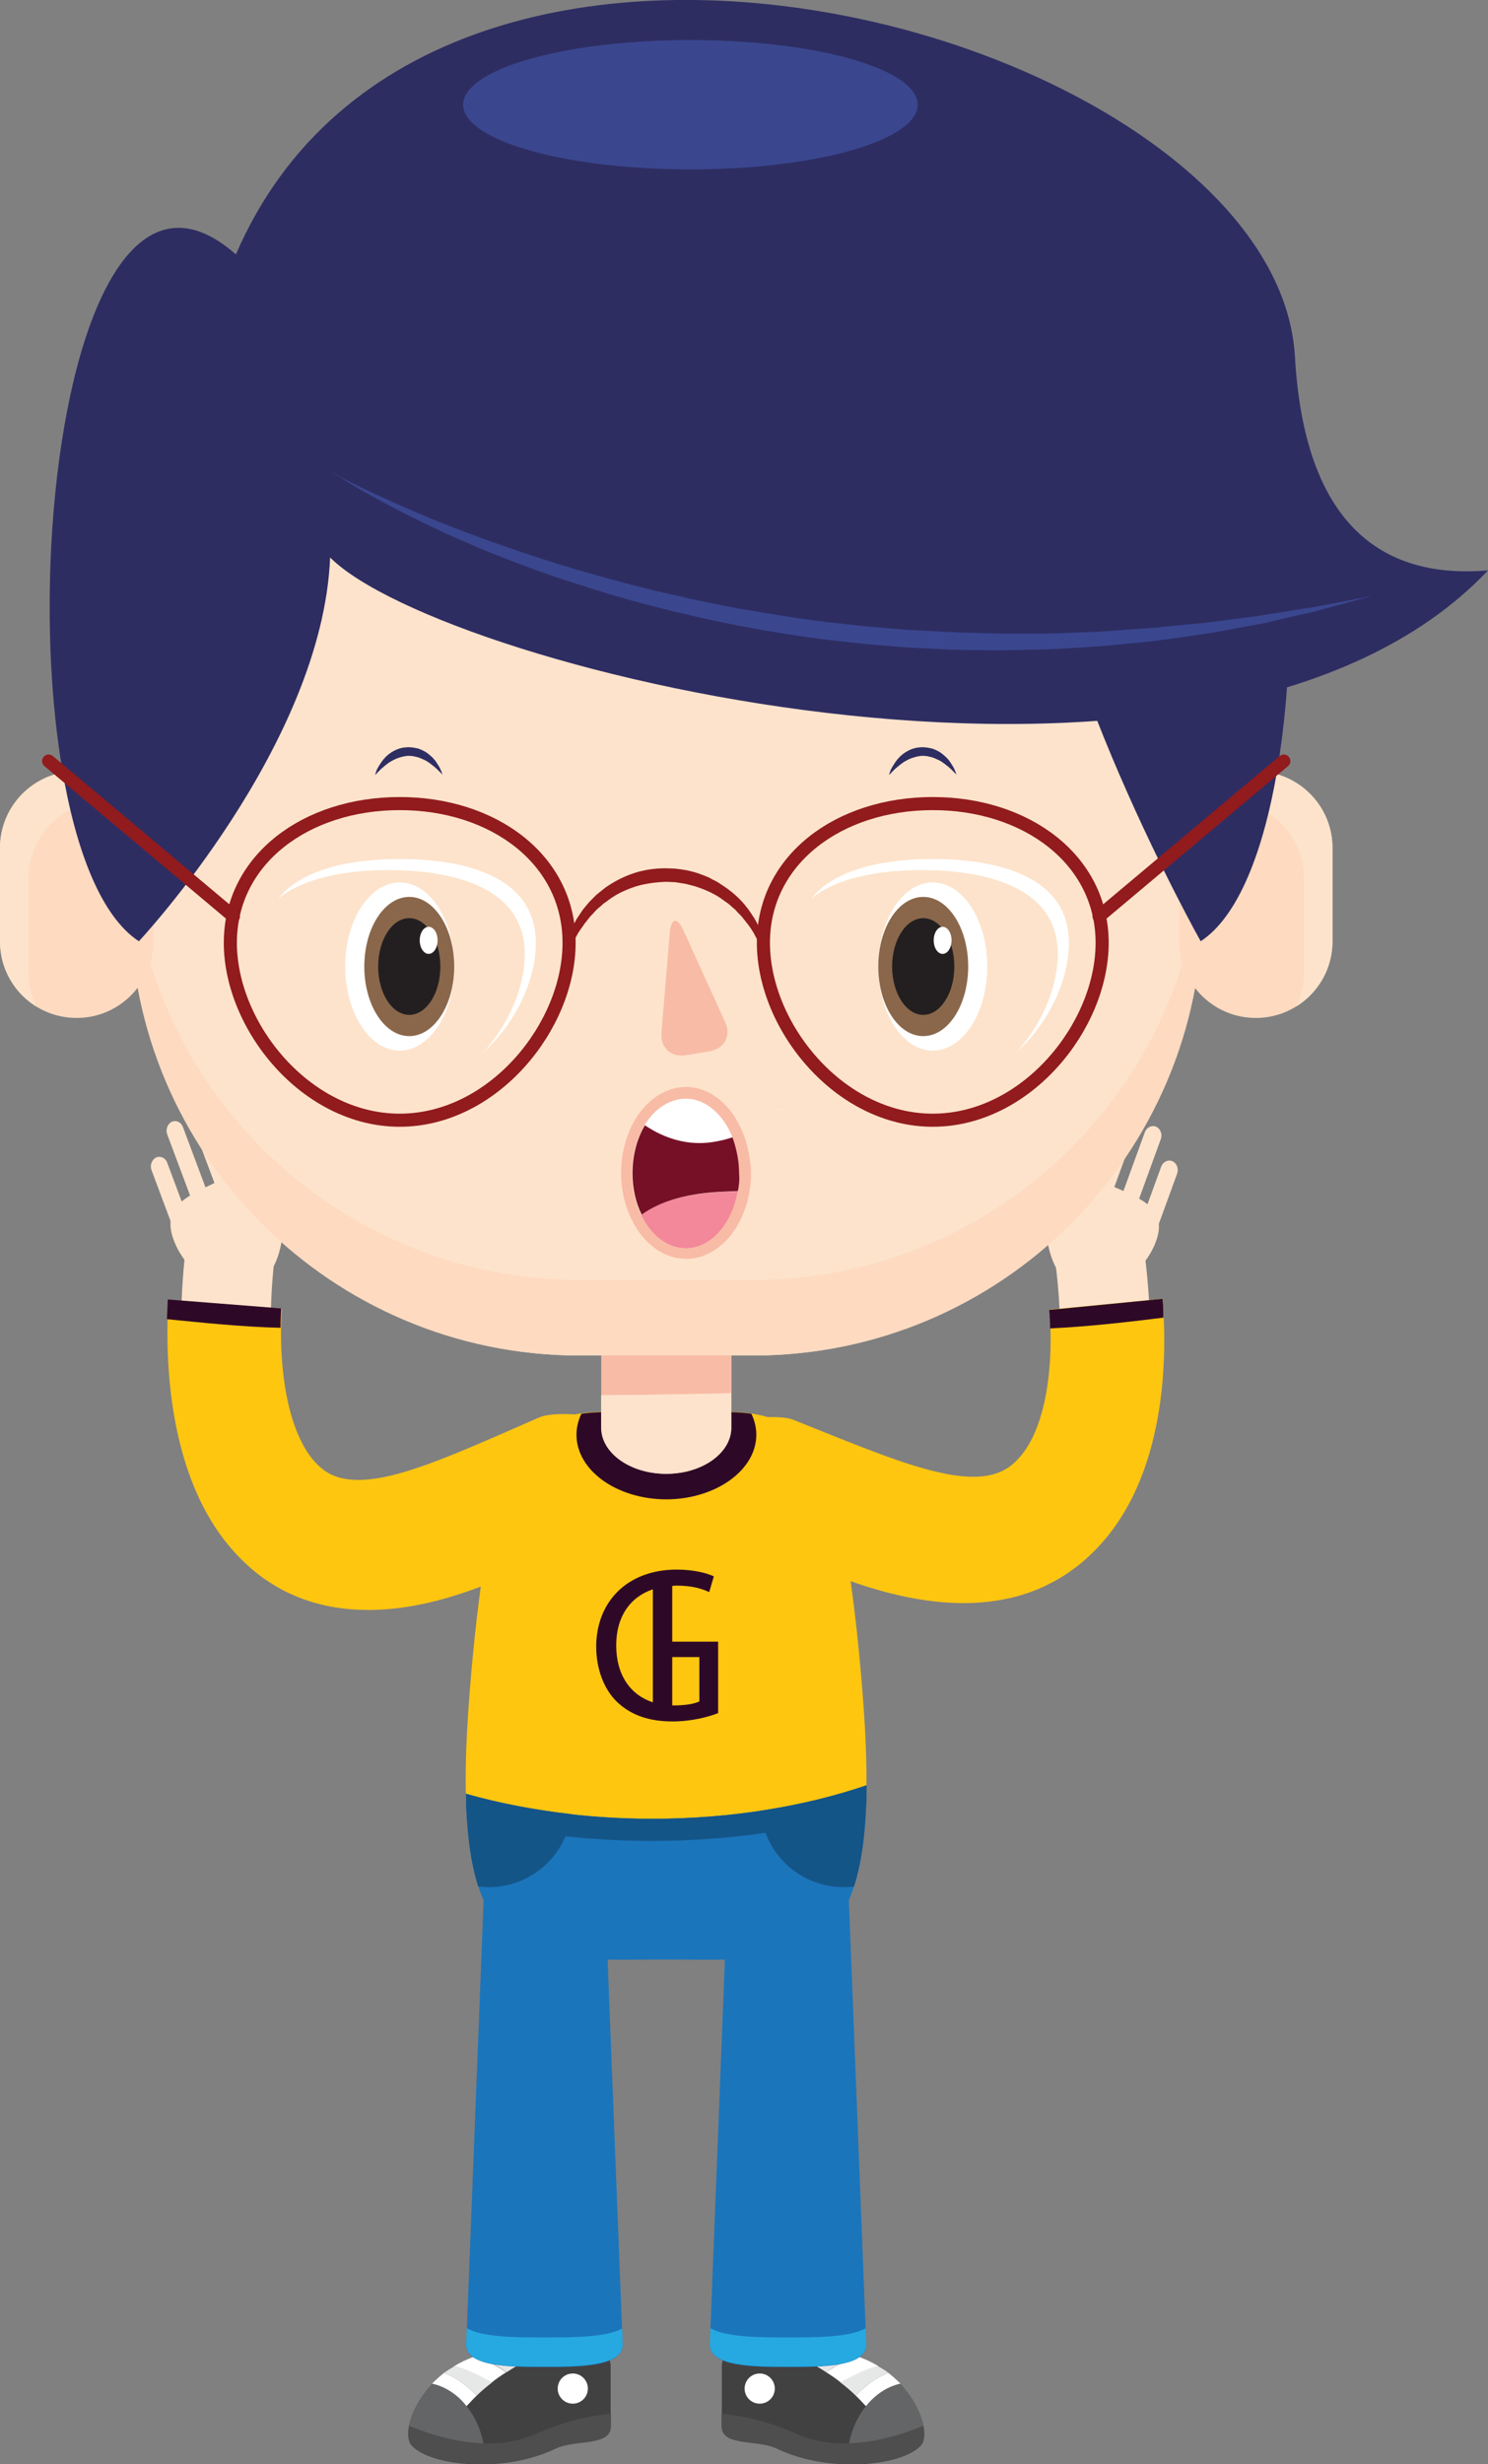 <?xml version="1.0" encoding="utf-8"?>
<!-- Generator: Adobe Illustrator 19.2.1, SVG Export Plug-In . SVG Version: 6.00 Build 0)  -->
<svg version="1.1" xmlns="http://www.w3.org/2000/svg" xmlns:xlink="http://www.w3.org/1999/xlink" x="0px" y="0px"
	 viewBox="0 0 483.2 800" style="enable-background:new 0 0 483.2 800;" xml:space="preserve">
<rect x="0" y="0" width="483.2" height="800" fill="#808080" stroke="none"/>
<style type="text/css">
	.st0{fill:#424142;}
	.st1{fill:#E6E7E7;}
	.st2{fill:#FFFFFF;}
	.st3{fill:#4E4E4F;}
	.st4{fill:#646566;}
	.st5{fill:#1B75BB;}
	.st6{fill:#26A9E0;}
	.st7{fill:#FFC610;}
	.st8{fill:#FDE3CB;}
	.st9{fill:#2E0927;}
	.st10{fill:#F8BBA6;}
	.st11{fill:#145588;}
	.st12{fill:#FDDAC0;}
	.st13{fill:#8A674B;}
	.st14{fill:#231F20;}
	.st15{fill:#2E2D62;}
	.st16{fill:#3A478F;}
	.st17{fill:none;stroke:#911B1D;stroke-width:4.252;stroke-miterlimit:10;}
	.st18{fill:#911B1D;}
	.st19{fill:none;stroke:#911B1D;stroke-width:4.252;stroke-linecap:round;stroke-miterlimit:10;}
	.st20{fill:none;}
	.st21{fill:#761027;}
	.st22{fill:#F3889A;}
</style>
<g id="OBJECTS">
	<g>
		<g>
			<g>
				<path class="st0" d="M195.6,764c-4.4,1.8-10.2,2.9-16.5,2.9c-6.9,0-13.1-1.3-17.7-3.3c-23,2.6-32.3,25.4-27.7,30.4
					c6.2,6.7,29.8,9.1,46.7,1c6.4-3.1,17.9-0.6,17.9-7.2v-19.8C198.3,766.2,197.2,764.7,195.6,764z"/>
				<path class="st1" d="M144.2,770.4c4.5,1.7,7.6,4.4,10.6,7.4c1.5-1.5,3.2-2.9,5-4.3c-3.9-2.3-8-4.2-12.2-5.3
					C146.4,768.9,145.3,769.6,144.2,770.4z"/>
				<path class="st2" d="M147.5,768.2c4.2,1.1,8.3,3.1,12.2,5.3c1.5-1.2,3.1-2.3,4.7-3.3c-3.3-2.3-6.7-4.1-10.6-5
					C151.6,766,149.5,767,147.5,768.2z"/>
				<path class="st3" d="M132.9,787.6c-0.5,2.8-0.2,5.1,0.9,6.3c6.2,6.7,29.8,9.1,46.7,1c6.4-3.1,17.9-0.6,17.9-7.2v-4
					c-5.3,0.4-14,1.9-24.6,6.6C161.1,795.9,145.6,792.9,132.9,787.6z"/>
				<path class="st4" d="M132.9,787.6c7.4,3.1,15.8,5.4,24.1,5.7c-1.9-9.8-8.4-17.4-16.6-19.3C136.2,778.5,133.6,783.5,132.9,787.6z
					"/>
				<path class="st2" d="M151.5,781.2c1.1-1.1,2.1-2.3,3.3-3.4c-3-3-6.1-5.7-10.6-7.4c-1.4,1.1-2.7,2.3-3.9,3.5
					C144.7,774.9,148.6,777.5,151.5,781.2z"/>
				<circle class="st2" cx="186" cy="775.5" r="4.9"/>
				<g>
					<path class="st2" d="M132.9,787.4c0.1-0.3,0.2-0.7,0.3-1.1C133.1,786.7,133,787.1,132.9,787.4z"/>
				</g>
				<path class="st1" d="M161.5,763.5c-2.7,0.3-5.3,0.9-7.6,1.7c3.9,0.9,7.3,2.6,10.6,5c2.1-1.4,4.4-2.7,6.8-3.9
					C167.5,765.7,164.2,764.7,161.5,763.5z"/>
			</g>
			<g>
				<path class="st5" d="M176.8,768.5c-10.8,0-25.4,0-25.4-7.2l5.8-148.2c0-7.2,8.8-13.1,19.6-13.1l0,0c10.8,0,19.6,5.8,19.6,13.1
					l5.8,148.2C202.2,768.5,187.6,768.5,176.8,768.5z"/>
			</g>
			<path class="st6" d="M176.8,758.9c-8.9,0-20,0-25.2-3l-0.2,5.3c0,7.2,14.6,7.2,25.4,7.2c10.8,0,25.4,0,25.4-7.2L202,756
				C196.8,758.9,185.7,758.9,176.8,758.9z"/>
			<g>
				<path class="st0" d="M237.1,764c4.4,1.8,10.2,2.9,16.5,2.9c6.9,0,13.1-1.3,17.7-3.3c23,2.6,32.3,25.4,27.7,30.4
					c-6.2,6.7-29.8,9.1-46.7,1c-6.4-3.1-17.9-0.6-17.9-7.2v-19.8C234.4,766.2,235.5,764.7,237.1,764z"/>
				<path class="st1" d="M288.5,770.4c-4.5,1.7-7.6,4.4-10.6,7.4c-1.5-1.5-3.2-2.9-5-4.3c3.9-2.3,8-4.2,12.2-5.3
					C286.3,768.9,287.5,769.6,288.5,770.4z"/>
				<path class="st2" d="M285.2,768.2c-4.2,1.1-8.3,3.1-12.2,5.3c-1.5-1.2-3.1-2.3-4.7-3.3c3.3-2.3,6.7-4.1,10.6-5
					C281.1,766,283.3,767,285.2,768.2z"/>
				<path class="st3" d="M299.8,787.6c0.5,2.8,0.2,5.1-0.9,6.3c-6.2,6.7-29.8,9.1-46.7,1c-6.4-3.1-17.9-0.6-17.9-7.2v-4
					c5.3,0.4,14.1,1.9,24.6,6.6C271.6,795.9,287.1,792.9,299.8,787.6z"/>
				<path class="st4" d="M299.8,787.6c-7.4,3.1-15.8,5.4-24.1,5.7c1.9-9.8,8.4-17.4,16.6-19.3C296.6,778.5,299.1,783.5,299.8,787.6z
					"/>
				<path class="st2" d="M281.2,781.2c-1.1-1.1-2.1-2.3-3.3-3.4c3-3,6.1-5.7,10.6-7.4c1.4,1.1,2.7,2.3,3.9,3.5
					C288,774.9,284.2,777.5,281.2,781.2z"/>
				<circle class="st2" cx="246.7" cy="775.5" r="4.9"/>
				<g>
					<path class="st2" d="M299.8,787.4c-0.1-0.3-0.2-0.7-0.3-1.1C299.6,786.7,299.7,787.1,299.8,787.4z"/>
				</g>
				<path class="st1" d="M271.3,763.5c2.7,0.3,5.3,0.9,7.6,1.7c-3.9,0.9-7.3,2.6-10.6,5c-2.1-1.4-4.4-2.7-6.8-3.9
					C265.2,765.7,268.5,764.7,271.3,763.5z"/>
			</g>
			<path class="st5" d="M255.9,768.5c10.8,0,25.4,0,25.4-7.2l-5.8-148.2c0-7.2-8.8-13.1-19.6-13.1l0,0c-10.8,0-19.6,5.8-19.6,13.1
				l-5.8,148.2C230.5,768.5,245.1,768.5,255.9,768.5z"/>
			<path class="st6" d="M255.9,758.9c8.9,0,20,0,25.2-3l0.2,5.3c0,7.2-14.6,7.2-25.4,7.2c-10.8,0-25.4,0-25.4-7.2l0.2-5.3
				C235.9,758.9,247,758.9,255.9,758.9z"/>
			<path class="st7" d="M280.6,556.6c-1.6-24.1-5.5-60.3-11.2-74.8c-11.5-28.9-30.3-22.9-53.1-22.9c-22.8,0-41.6-6.1-53.1,22.9
				c-5.7,14.5-9.6,50.7-11.2,74.8c-5.6,83.8,19.6,78.4,64.3,78.4C261,634.9,286.2,640.3,280.6,556.6z"/>
			<g>
				<path class="st8" d="M96.1,513.8c-3.7-1.7-7.2-3.9-10.4-6.5C49.5,478,59.9,406.8,61.2,398.8c1.4-8.8,9-14.7,16.9-13.1
					c7.9,1.6,13.1,10.1,11.6,18.9l0,0c-2.4,15.1-5.3,61.6,12.9,76.2c13.2,10.6,39.6,4.7,74.3-16.8c7-4.3,15.8-1.5,19.7,6.4
					c3.9,7.9,1.3,17.8-5.7,22.1C151,517.3,119.1,524.4,96.1,513.8z"/>
				<path class="st8" d="M90.2,386.8c-8.4-9.6-11.5-7-20.8-2.6c-9.3,4.4-16.9,7.9-13,18.4c3.9,10.5,16.3,20,25.7,15.6
					C91.4,413.9,94.1,397.3,90.2,386.8z"/>
				<path class="st8" d="M54.3,377.5c-0.6-1.6-2.2-2.3-3.6-1.7l0,0c-1.4,0.7-2.1,2.5-1.5,4.1l8.3,22.2c0.6,1.6,2.2,2.3,3.6,1.7l0,0
					c1.4-0.7,2.1-2.5,1.5-4.1L54.3,377.5z"/>
				<path class="st8" d="M59.4,365.9c-0.6-1.6-2.2-2.3-3.6-1.7l0,0c-1.4,0.7-2.1,2.5-1.5,4.1l8.3,22.2c0.6,1.6,2.2,2.3,3.6,1.7l0,0
					c1.4-0.7,2.1-2.5,1.5-4.1L59.4,365.9z"/>
				<path class="st8" d="M66.4,359.4c-0.6-1.6-2.2-2.3-3.6-1.7l0,0c-1.4,0.7-2.1,2.5-1.5,4.1l8.3,22.2c0.6,1.6,2.2,2.3,3.6,1.7l0,0
					c1.4-0.7,2.1-2.5,1.5-4.1L66.4,359.4z"/>
				<path class="st8" d="M98.3,382.4c0.7-0.9,0.2-2.8-1.2-4.2l0,0c-1.4-1.4-3.1-1.9-3.8-1L83,389.5c-0.7,0.9-0.2,2.8,1.2,4.2l0,0
					c1.4,1.4,3.1,1.9,3.8,1L98.3,382.4z"/>
				<g>
					<path class="st8" d="M76.2,360.3c-0.6-1.6-2.2-2.3-3.6-1.7l0,0c-1.4,0.7-2.1,2.5-1.5,4.1l8.3,22.2c0.6,1.6,2.2,2.3,3.6,1.7l0,0
						c1.4-0.7,2.1-2.5,1.5-4.1L76.2,360.3z"/>
				</g>
				<path class="st7" d="M209.3,466.5c-3.5-6.1-27.6-9.2-34.2-6.3c-19.7,8.6-36.3,16.2-49.1,19.1c-8.7,1.9-15.7,1.7-20.7-1.9
					c-3-2.2-5.5-5.4-7.4-9.3c-5.9-11.6-7.3-29.1-6.4-43.2l-36.8-2.9c-1.1,18-0.8,60,23.6,84.2c2.2,2.2,4.5,4.2,7.1,6.1
					c2.9,2,5.8,3.8,9,5.2c6.5,3,13.7,4.7,21.4,5.1c21.3,1.2,47.1-7.6,77.2-26.2C192.9,496.4,212,471.2,209.3,466.5z"/>
				<path class="st9" d="M54.5,421.9l36.8,2.9c-0.1,2-0.2,4.1-0.2,6.3c-12.5-0.3-24.7-1.6-36.9-2.8
					C54.3,425.9,54.4,423.8,54.5,421.9z"/>
			</g>
			<g>
				<path class="st8" d="M337.5,511.3c-22.9,10.8-54.8,4.5-95.2-18.6c-7.1-4.1-9.8-13.6-6.1-21.3c3.7-7.7,12.5-10.6,19.6-6.6
					c35.1,20.1,61.5,25.3,74.6,14.8c17.9-14.5,14.3-59.4,11.6-74c-1.6-8.5,3.5-16.8,11.4-18.5c7.8-1.7,15.5,3.8,17.1,12.3
					c1.4,7.7,13.1,76.4-22.6,105.4C344.6,507.4,341.2,509.6,337.5,511.3z"/>
				<g>
					<path class="st8" d="M341.3,388.4c8.2-9.4,11.4-7,20.8-2.9c9.4,4,17,7.3,13.3,17.5c-3.7,10.2-16,19.7-25.4,15.6
						C340.6,414.6,337.6,398.6,341.3,388.4z"/>
					<path class="st8" d="M377.1,378.7c0.6-1.5,2.2-2.3,3.6-1.7l0,0c1.4,0.6,2.1,2.4,1.6,3.9l-7.9,21.7c-0.6,1.5-2.2,2.3-3.6,1.7
						l0,0c-1.4-0.6-2.1-2.4-1.6-3.9L377.1,378.7z"/>
					<path class="st8" d="M371.8,367.5c0.6-1.5,2.2-2.3,3.6-1.7l0,0c1.4,0.6,2.1,2.4,1.6,3.9l-7.9,21.7c-0.6,1.5-2.2,2.3-3.6,1.7
						l0,0c-1.4-0.6-2.1-2.4-1.6-3.9L371.8,367.5z"/>
					<path class="st8" d="M364.6,361.4c0.6-1.5,2.2-2.3,3.6-1.7l0,0c1.4,0.6,2.1,2.4,1.6,3.9l-7.9,21.7c-0.6,1.5-2.2,2.3-3.6,1.7
						l0,0c-1.4-0.6-2.1-2.4-1.6-3.9L364.6,361.4z"/>
					<path class="st8" d="M354.9,362.5c0.6-1.5,2.2-2.3,3.6-1.7l0,0c1.4,0.6,2.1,2.4,1.6,3.9l-7.9,21.7c-0.6,1.5-2.2,2.3-3.6,1.7
						l0,0c-1.4-0.6-2.1-2.4-1.6-3.9L354.9,362.5z"/>
					<path class="st8" d="M333.1,384.3c-0.8-0.8-0.3-2.7,1.1-4.1l0,0c1.3-1.4,3.1-1.9,3.8-1l10.5,11.8c0.7,0.8,0.3,2.7-1.1,4.1l0,0
						c-1.4,1.4-3.1,1.9-3.8,1.1L333.1,384.3z"/>
				</g>
				<path class="st7" d="M340.8,425.2c1.1,13.6,0,30.6-5.7,41.9c-1.9,3.8-4.3,6.9-7.3,9.1c-5,3.6-12,4-20.7,2.3
					c-12.9-2.5-29.6-9.6-49.4-17.5c-6.7-2.7-30.7,0.8-34.1,6.8c-2.6,4.6,16.9,28.7,16.9,28.7c30.3,17.4,56.3,25.3,77.6,23.8
					c7.7-0.6,14.8-2.3,21.3-5.4c3.1-1.5,6.1-3.2,8.9-5.3c2.6-1.8,4.9-3.9,7-6c24-23.9,23.7-64.5,22.2-81.9L340.8,425.2z"/>
				<path class="st9" d="M377.5,421.7l-36.8,3.6c0.2,1.9,0.3,4,0.3,6c12.5-0.6,24.7-2,36.8-3.5C377.8,425.5,377.7,423.5,377.5,421.7
					z"/>
			</g>
			<path class="st9" d="M245.6,465.8c0-2.4-0.6-4.7-1.6-6.8c-8.2-1.2-17.5,0-27.6,0c-10.1,0-19.4-1.2-27.6,0c-1,2.1-1.6,4.4-1.6,6.8
				c0,11.6,13.1,21,29.3,21C232.5,486.7,245.6,477.3,245.6,465.8z"/>
			<path class="st8" d="M237.5,463.5c0,8.3-9.5,15-21.1,15l0,0c-11.7,0-21.1-6.7-21.1-15v-22.6c0-8.3,9.5-15,21.1-15l0,0
				c11.7,0,21.1,6.7,21.1,15V463.5z"/>
			<path class="st10" d="M237.5,440.9c0-8.3-9.5-15-21.1-15c-11.7,0-21.1,6.7-21.1,15V453c14.2-0.1,28.2-0.4,42.2-0.6V440.9z"/>
			<path class="st8" d="M195.2,453v10.5c0,8.3,9.5,15,21.1,15c11.7,0,21.1-6.7,21.1-15v-11.2C223.5,452.7,209.4,452.9,195.2,453z"/>
			<path class="st5" d="M211.9,590.5c-21.8,0-42.4-2.9-60.6-8.1c1.1,58,25.3,53.8,65,53.8c40.3,0,64.7,4.4,65.1-56.5
				C261.2,586.5,237.4,590.5,211.9,590.5z"/>
			<path class="st11" d="M273.9,612.7c1.2,0,2.3-0.1,3.4-0.2c2.6-8,4-18.6,4.1-32.8c-10.6,3.6-22.2,6.4-34.4,8.2
				C248.1,601.7,259.7,612.7,273.9,612.7z"/>
			<path class="st11" d="M185.6,589c-12.1-1.4-23.6-3.6-34.3-6.6c0.2,12.8,1.6,22.6,4,30.1c1.1,0.1,2.3,0.2,3.5,0.2
				C172.6,612.7,183.9,602.3,185.6,589z"/>
			<path class="st11" d="M211.7,597.7c25.3,0,49-3.6,69.5-9.8c0.1-2.6,0.2-5.4,0.2-8.3c-20.2,6.9-44,10.9-69.5,10.9
				c-21.8,0-42.4-2.9-60.6-8.1c0,2.9,0.2,5.6,0.3,8.2C169.8,595.1,190.2,597.7,211.7,597.7z"/>
			<path class="st8" d="M390.5,294.1c0,80.6-65.4,146-146,146h-56.2c-80.7,0-146-65.4-146-146V183.7c0-80.6,65.4-146,146-146h56.2
				c80.6,0,146,65.4,146,146V294.1z"/>
			<path class="st12" d="M244.5,415.6h-56.2c-80.7,0-146-65.4-146-146v24.5c0,80.6,65.4,146,146,146h56.2c80.6,0,146-65.4,146-146
				v-24.5C390.5,350.2,325.1,415.6,244.5,415.6z"/>
			<g>
				<g>
					<path class="st12" d="M49.8,305.6c0,13.7-11.1,24.9-24.9,24.9l0,0C11.1,330.5,0,319.4,0,305.6v-30.3
						c0-13.7,11.1-24.9,24.9-24.9l0,0c13.7,0,24.9,11.1,24.9,24.9V305.6z"/>
					<path class="st12" d="M432.7,305.6c0,13.7-11.1,24.9-24.9,24.9l0,0c-13.7,0-24.9-11.1-24.9-24.9v-30.3
						c0-13.7,11.1-24.9,24.9-24.9l0,0c13.7,0,24.9,11.1,24.9,24.9V305.6z"/>
					<path class="st8" d="M9.3,315.7v-30.3c0-13.7,10.7-24.9,23.8-24.9c5.6,0,10.7,2,14.8,5.4c-3.7-9.1-12.6-15.5-23-15.5
						C11.1,250.4,0,261.6,0,275.3v30.3c0,9,4.7,16.8,11.8,21.2C10.3,323.4,9.3,319.7,9.3,315.7z"/>
					<path class="st8" d="M407.8,250.4c-10.4,0-19.3,6.4-23,15.5c4.1-3.4,9.2-5.4,14.8-5.4c13.1,0,23.8,11.1,23.8,24.9v30.3
						c0,4-0.9,7.7-2.5,11.1c7.1-4.4,11.8-12.2,11.8-21.2v-30.3C432.7,261.6,421.5,250.4,407.8,250.4z"/>
					<path class="st10" d="M235.5,331.9c2,4.4-0.3,8.6-5,9.4l-7.8,1.3c-4.8,0.8-8.3-2.5-7.9-7.3l2.7-32.5c0.4-4.8,2.4-5.1,4.4-0.8
						L235.5,331.9z"/>
				</g>
				<g>
					<ellipse class="st2" cx="129.8" cy="313.8" rx="17.7" ry="27.3"/>
					<ellipse class="st13" cx="132.9" cy="313.8" rx="14.6" ry="22.6"/>
					<ellipse class="st14" cx="132.9" cy="313.8" rx="10.1" ry="15.7"/>
					<ellipse class="st2" cx="139.2" cy="305.3" rx="2.9" ry="4.4"/>
					<g>
						<path class="st15" d="M143.8,251.6c0,0-0.3-0.3-0.9-0.9c-0.3-0.3-0.6-0.6-1-1c-0.4-0.4-0.8-0.7-1.3-1.1
							c-0.5-0.4-1-0.8-1.6-1.2c-0.6-0.4-1.2-0.7-1.9-1c-0.7-0.3-1.4-0.6-2.1-0.7c-0.7-0.2-1.5-0.3-2.1-0.3c-0.4,0-0.9,0-1.2,0.1
							c-0.3,0-0.7,0.1-1.1,0.2c-0.7,0.2-1.4,0.4-2.1,0.7c-0.7,0.3-1.3,0.7-1.9,1c-0.6,0.4-1.1,0.8-1.6,1.2c-0.5,0.4-0.9,0.8-1.3,1.1
							c-0.4,0.4-0.7,0.7-1,1c-0.5,0.6-0.9,0.9-0.9,0.9s0-0.1,0.1-0.3c0.1-0.2,0.1-0.5,0.3-0.9c0.1-0.4,0.3-0.8,0.6-1.3
							c0.3-0.5,0.6-1,1-1.6c0.4-0.6,0.9-1.2,1.4-1.7c0.6-0.6,1.2-1.1,2-1.6c0.8-0.5,1.6-0.9,2.6-1.2c0.5-0.1,0.9-0.3,1.5-0.3
							c0.6-0.1,1-0.1,1.4-0.1c1.1,0,2,0.2,3,0.4c0.9,0.3,1.8,0.7,2.6,1.2c0.8,0.5,1.4,1.1,2,1.6c0.6,0.6,1.1,1.2,1.4,1.7
							c0.4,0.6,0.7,1.1,1,1.6c0.3,0.5,0.4,0.9,0.6,1.3c0.2,0.4,0.2,0.7,0.3,0.9C143.8,251.5,143.8,251.6,143.8,251.6z"/>
					</g>
				</g>
				<g>
					<ellipse class="st2" cx="302.9" cy="313.8" rx="17.7" ry="27.3"/>
					<path class="st13" d="M314.4,313.8c0,12.5-6.5,22.6-14.6,22.6c-8.1,0-14.6-10.1-14.6-22.6c0-12.5,6.5-22.6,14.6-22.6
						C307.9,291.2,314.4,301.3,314.4,313.8z"/>
					<ellipse class="st14" cx="299.8" cy="313.8" rx="10.1" ry="15.7"/>
					<ellipse class="st2" cx="306.1" cy="305.3" rx="2.9" ry="4.4"/>
					<g>
						<g>
							<path class="st15" d="M310.7,251.6c0,0-0.3-0.3-0.9-0.9c-0.3-0.3-0.6-0.6-1-1c-0.4-0.4-0.8-0.7-1.3-1.1
								c-0.5-0.4-1-0.8-1.6-1.2c-0.6-0.4-1.2-0.7-1.9-1c-0.7-0.3-1.4-0.6-2.1-0.7c-0.7-0.2-1.5-0.3-2.1-0.3c-0.4,0-0.9,0-1.2,0.1
								c-0.3,0-0.7,0.1-1.1,0.2c-0.7,0.2-1.4,0.4-2.1,0.7c-0.7,0.3-1.3,0.7-1.9,1c-0.6,0.4-1.1,0.8-1.6,1.2
								c-0.5,0.4-0.9,0.8-1.3,1.1c-0.4,0.4-0.7,0.7-1,1c-0.5,0.6-0.9,0.9-0.9,0.9s0-0.1,0.1-0.3c0.1-0.2,0.1-0.5,0.3-0.9
								c0.1-0.4,0.3-0.8,0.6-1.3c0.3-0.5,0.6-1,1-1.6c0.4-0.6,0.9-1.2,1.4-1.7c0.6-0.6,1.2-1.1,2-1.6c0.8-0.5,1.6-0.9,2.6-1.2
								c0.5-0.1,0.9-0.3,1.5-0.3c0.6-0.1,1-0.1,1.4-0.1c1.1,0,2,0.2,3,0.4c0.9,0.3,1.8,0.7,2.6,1.2c0.8,0.5,1.4,1.1,2,1.6
								c0.6,0.6,1.1,1.2,1.4,1.7c0.4,0.6,0.7,1.1,1,1.6c0.3,0.5,0.4,0.9,0.6,1.3c0.2,0.4,0.2,0.7,0.3,0.9
								C310.7,251.5,310.7,251.6,310.7,251.6z"/>
						</g>
					</g>
				</g>
			</g>
			<path class="st15" d="M45.1,305.6c0,0,59.6-63.6,62.1-124.6c36.9,36.9,287,98.4,376,4.2c-29.7,2.5-59.3-9.8-62.7-69.5
				C414.5,12.2,141-66.6,76.6,82.6C11.3,25-4.1,273.4,45.1,305.6z"/>
			<ellipse class="st16" cx="224.2" cy="34" rx="73.8" ry="21"/>
			<path class="st15" d="M389.9,305.6c0,0-51.9-92.4-54.4-153.4c-1.4-28,10.4-61.9,22.9-69.5C423.7,25,439.1,273.4,389.9,305.6z"/>
			<g>
				<path class="st16" d="M107.2,153c0,0,1.2,0.7,3.4,1.9c2.3,1.2,5.6,2.9,9.9,4.9c4.3,2,9.6,4.4,15.7,7c6.1,2.6,13,5.3,20.7,8.1
					c1.9,0.7,3.9,1.4,5.9,2.1c2,0.7,4,1.4,6.1,2.1c4.1,1.4,8.5,2.8,12.9,4.2c8.9,2.7,18.4,5.4,28.2,7.8c4.9,1.3,10,2.3,15.1,3.5
					c2.5,0.6,5.1,1,7.7,1.6c2.6,0.5,5.2,1.1,7.8,1.5c10.5,1.8,21.2,3.6,31.9,4.7c2.7,0.3,5.4,0.6,8.1,0.9c2.7,0.2,5.4,0.5,8.1,0.7
					c2.7,0.2,5.4,0.5,8,0.6c2.7,0.1,5.3,0.3,8,0.4c5.3,0.4,10.6,0.4,15.8,0.6c5.2,0.2,10.4,0.1,15.5,0.1c5.1,0.1,10.1-0.2,15-0.4
					c2.4-0.1,4.9-0.1,7.2-0.3c2.4-0.2,4.7-0.3,7.1-0.5c4.6-0.3,9.2-0.6,13.5-1.1c4.4-0.4,8.6-0.8,12.6-1.2c4-0.5,7.9-1,11.6-1.5
					c1.8-0.2,3.6-0.5,5.4-0.7c1.7-0.3,3.4-0.6,5.1-0.8c3.3-0.5,6.3-1,9.2-1.5c1.4-0.2,2.8-0.4,4.1-0.6c1.3-0.3,2.5-0.5,3.7-0.7
					c4.7-0.9,8.4-1.6,10.9-2.1c2.5-0.5,3.8-0.7,3.8-0.7s-1.3,0.4-3.8,1c-2.5,0.7-6.1,1.7-10.7,2.9c-1.2,0.3-2.4,0.6-3.6,1
					c-1.3,0.3-2.6,0.6-4,0.9c-2.8,0.6-5.8,1.3-9.1,2.1c-1.6,0.4-3.3,0.8-5,1.1c-1.7,0.3-3.5,0.7-5.4,1c-3.7,0.7-7.5,1.4-11.6,2.1
					c-8.1,1.1-16.9,2.6-26.3,3.3c-2.3,0.2-4.7,0.5-7.1,0.7c-2.4,0.2-4.8,0.3-7.3,0.5c-4.9,0.3-10,0.7-15.1,0.7
					c-5.1,0.1-10.4,0.3-15.6,0.2c-5.3-0.1-10.6,0-16-0.4c-2.7-0.1-5.4-0.3-8.1-0.4c-2.7-0.1-5.4-0.4-8.1-0.6
					c-2.7-0.2-5.4-0.4-8.2-0.7c-2.7-0.3-5.4-0.6-8.2-0.9c-10.9-1.2-21.7-3-32.3-5c-10.6-2.1-20.9-4.5-30.8-7.1
					c-9.9-2.6-19.4-5.7-28.3-8.6c-8.9-3.1-17.2-6.2-24.8-9.4c-1.9-0.8-3.7-1.6-5.5-2.4c-1.8-0.8-3.6-1.5-5.3-2.3
					c-3.4-1.6-6.6-3.1-9.6-4.6c-6-2.9-11.1-5.7-15.3-8c-4.2-2.3-7.3-4.3-9.5-5.7C108.3,153.8,107.2,153,107.2,153z"/>
			</g>
			<g>
				<path class="st17" d="M184.8,306.1c0,27.1-24.6,57.6-55,57.6s-55-30.5-55-57.6c0-27.1,24.6-45.2,55-45.2S184.8,279,184.8,306.1z
					"/>
				<path class="st17" d="M357.9,306.1c0,27.1-24.6,57.6-55,57.6c-30.4,0-55-30.5-55-57.6c0-27.1,24.6-45.2,55-45.2
					C333.2,260.9,357.9,279,357.9,306.1z"/>
				<g>
					<path class="st18" d="M182.6,318.5c0,0,0-0.4-0.1-1.2c0-0.4,0-0.9-0.1-1.4c0-0.3,0-0.6,0-0.9c0-0.3,0-0.7,0.1-1
						c0.1-0.7,0.1-1.6,0.2-2.5c0.1-0.9,0.3-1.8,0.5-2.9c0.2-1,0.6-2.1,0.9-3.2c0.1-0.6,0.4-1.1,0.6-1.7c0.2-0.6,0.5-1.2,0.7-1.8
						c0.6-1.2,1.2-2.4,1.9-3.6c0.4-0.6,0.8-1.2,1.2-1.8c0.2-0.3,0.4-0.6,0.6-0.9c0.2-0.3,0.5-0.6,0.7-0.9c0.5-0.6,1-1.2,1.5-1.8
						c0.5-0.5,1.1-1.1,1.7-1.7c0.5-0.6,1.2-1.1,1.8-1.6c0.6-0.5,1.3-1,1.9-1.5c2.7-1.9,5.8-3.5,9.1-4.6c3.3-1.1,6.9-1.6,10.4-1.6
						l2.6,0.1c0.8,0,1.7,0.2,2.6,0.3c1.8,0.2,3.5,0.7,5.2,1.2c0.8,0.3,1.6,0.6,2.4,0.9c0.4,0.2,0.8,0.3,1.2,0.5l1.1,0.6
						c0.7,0.4,1.5,0.7,2.2,1.2c0.7,0.5,1.4,0.9,2.1,1.4c2.7,1.9,5.1,4.1,6.9,6.5c0.2,0.3,0.5,0.6,0.7,0.9c0.2,0.3,0.4,0.6,0.6,0.9
						c0.4,0.6,0.8,1.2,1.2,1.8c0.7,1.2,1.3,2.4,1.9,3.6c0.2,0.6,0.5,1.2,0.7,1.8c0.2,0.6,0.5,1.1,0.6,1.7c0.3,1.1,0.7,2.2,0.9,3.2
						c0.2,1,0.4,2,0.5,2.9c0.1,0.9,0.1,1.7,0.2,2.5c0,0.4,0,0.7,0.1,1c0,0.3,0,0.6,0,0.9c0,0.6,0,1.1-0.1,1.5c0,0.8-0.1,1.2-0.1,1.2
						s-0.1-0.4-0.2-1.2c-0.1-0.4-0.1-0.9-0.2-1.4c0-0.3-0.1-0.6-0.1-0.9c-0.1-0.3-0.2-0.7-0.2-1c-0.2-0.7-0.3-1.5-0.5-2.3
						c-0.3-0.8-0.6-1.7-0.9-2.7c-0.3-0.9-0.8-1.9-1.2-2.9c-0.4-1-1.1-2-1.6-3.1c-0.6-1-1.3-2.1-2.1-3.1c-0.4-0.5-0.8-1-1.2-1.5
						c-0.2-0.3-0.4-0.5-0.6-0.8c-0.2-0.2-0.5-0.5-0.7-0.7c-0.5-0.5-1-1-1.4-1.5c-0.5-0.5-1.1-0.9-1.6-1.4c-0.5-0.5-1.1-0.9-1.7-1.3
						c-0.6-0.4-1.2-0.9-1.8-1.3c-2.5-1.6-5.3-2.8-8.2-3.7c-0.7-0.2-1.5-0.4-2.3-0.6c-0.8-0.2-1.5-0.3-2.2-0.4
						c-0.7-0.1-1.5-0.3-2.3-0.3l-2.4-0.1c-3.1,0.1-6.2,0.5-9.2,1.3c-2.9,0.9-5.8,2.1-8.2,3.7c-0.6,0.4-1.2,0.8-1.8,1.3
						c-0.6,0.4-1.2,0.8-1.7,1.3c-0.5,0.5-1.1,0.9-1.6,1.4c-0.5,0.5-1,1-1.4,1.5c-1,0.9-1.7,2.1-2.6,3.1c-0.7,1.1-1.5,2.1-2.1,3.1
						c-0.6,1.1-1.2,2.1-1.6,3.1c-0.4,1-0.9,2-1.2,2.9c-0.3,0.9-0.6,1.8-0.9,2.7c-0.2,0.8-0.4,1.6-0.5,2.3c-0.1,0.4-0.2,0.7-0.2,1
						c0,0.3-0.1,0.6-0.1,0.9c-0.1,0.6-0.1,1-0.2,1.4C182.7,318.1,182.6,318.5,182.6,318.5z"/>
				</g>
				<line class="st19" x1="75.8" y1="297.5" x2="15.8" y2="247.1"/>
				<line class="st19" x1="356.9" y1="297.5" x2="416.9" y2="247.1"/>
				<path class="st2" d="M129.8,278.9c-12.3,0-30.8,2-39.4,12.8c9.5-7.7,25.1-9.2,35.8-9.2c16.5,0,44.2,3.5,44.2,27.2
					c0,10.8-5.1,22.7-13.4,31.9c10.4-9.4,17-23.2,17-35.5C174,282.4,146.3,278.9,129.8,278.9z"/>
				<path class="st2" d="M302.9,278.9c-12.3,0-30.8,2-39.4,12.8c9.5-7.7,25.1-9.2,35.8-9.2c16.5,0,44.2,3.5,44.2,27.2
					c0,10.8-5.1,22.7-13.4,31.9c10.4-9.4,17-23.2,17-35.5C347.1,282.4,319.4,278.9,302.9,278.9z"/>
			</g>
			<path class="st9" d="M218.3,533v-18.1c0.4,0,0.8-0.1,1.3-0.1c4.9,0,8.1,0.9,10.7,2.1l1.5-5.1c-2.1-1-6.4-2.2-12-2.2
				c-16.2,0-26.1,10.5-26.2,24.9c0,7.5,2.6,14,6.7,18c4.7,4.5,10.7,6.4,18.1,6.4c6.5,0,12-1.6,14.8-2.7V533H218.3z M200.1,534.2
				c0-9.3,4.5-15.7,11.9-18.2v36.7C204.7,550.3,200.1,543.8,200.1,534.2z M227.1,552.4c-1.4,0.7-4.2,1.3-8.3,1.3c-0.2,0-0.3,0-0.5,0
				V538h8.8V552.4z"/>
			<path class="st20" d="M231.5,363.6c1.2,0.1,2.4,0.1,3.5,0.1c-3.2-4.4-7.5-7.1-12.3-7.1c-1.4,0-2.7,0.2-4,0.7
				c3.2,2.6,6.8,5.1,11.2,6.1C230.5,363.4,231,363.5,231.5,363.6z"/>
			<path class="st21" d="M206.6,400C206.6,400,206.6,400,206.6,400C206.6,400,206.6,400,206.6,400z"/>
			<path class="st21" d="M231.5,369c-7.8-0.3-15-0.1-20.6-5.8c-3.4,4.4-5.5,10.7-5.5,17.7c0,5,1.1,9.7,3,13.5
				c6.1-4.4,14.2-6.6,23.2-7.3c2.8-0.2,5.5-0.3,8.2-0.4c0.3-1.9,0.5-3.8,0.5-5.8c0-2.9-0.6-10.2-1.3-12.8
				C236.4,368.5,234.1,369.2,231.5,369z"/>
			<path class="st21" d="M230,363.3c0.5,0.1,1,0.2,1.5,0.3C231,363.5,230.5,363.4,230,363.3z"/>
			<path class="st21" d="M231.5,363.6c1.3,0.1,2.4,0.2,3.6,0.2c0,0,0,0,0,0C233.9,363.7,232.7,363.7,231.5,363.6z"/>
			<path class="st2" d="M230,363.3c-4.4-1-8.1-3.4-11.2-6.1c0,0,0,0,0,0C221.9,359.9,225.6,362.3,230,363.3z"/>
			<path class="st2" d="M203.2,348.5c0,0,0.1-0.1,0.1-0.1C203.3,348.5,203.3,348.5,203.2,348.5z"/>
			<path class="st2" d="M257,360.1c-2.7-0.4-5.5,0.5-8.9,1.5C251.5,360.6,254.3,359.8,257,360.1z"/>
			<path class="st2" d="M203.9,348.1c0.1,0,0.2-0.1,0.2-0.1C204,348,203.9,348.1,203.9,348.1z"/>
			<path class="st2" d="M205.3,347.6c0.1,0,0.1,0,0.2,0C205.4,347.6,205.4,347.6,205.3,347.6z"/>
			<path class="st2" d="M232.4,358c-0.5,0-4.4-2.6-4.9-2.6c-4.6-0.1-9.5,0.1-11.7,2.4c-2.8,1.6-5,4.1-6.6,7.4
				c6.7,4.6,14.4,6.8,22.2,5.6c2.6-0.4,5.1-1,7.4-1.9c-1.5-3.1-3.5-5.8-5.7-7.9C233.7,360.6,233.6,357.8,232.4,358z"/>
			<path class="st22" d="M208.2,394.5c3.1,6.5,8.5,10.8,14.5,10.8c8.2,0,15-7.9,16.9-18.5c-2.6,0.1-5.3,0.2-8.2,0.4
				C222.5,387.9,214.3,390,208.2,394.5z"/>
			<path class="st10" d="M216,354.8c-0.1-0.1-0.1-0.1-0.2-0.2l0,0C215.9,354.7,215.9,354.7,216,354.8z"/>
			<path class="st10" d="M216.2,355C216.2,355,216.3,355,216.2,355C216.3,355,216.2,355,216.2,355z"/>
			<path class="st10" d="M218.8,357.3c-0.9-0.7-1.7-1.5-2.5-2.2C217.1,355.8,217.9,356.5,218.8,357.3
				C218.8,357.3,218.8,357.3,218.8,357.3z"/>
			<path class="st10" d="M216,354.8c0.1,0.1,0.1,0.1,0.2,0.2C216.1,354.9,216.1,354.9,216,354.8z"/>
			<path class="st10" d="M242.6,371.9c-0.8-3.1-2-5.9-3.5-8.4c0,0,0-0.1,0-0.1c-3.9-6.4-9.8-10.5-16.4-10.5c-2.4,0-4.8,0.6-6.9,1.6
				c0.1,0.1,0.1,0.1,0.2,0.2c-0.1-0.1-0.1-0.1-0.2-0.2c-2.8,1.3-5.3,3.3-7.4,5.9c-4.1,5.1-6.7,12.4-6.7,20.4
				c0,5.9,1.4,11.4,3.8,15.9c0.9,1.8,2,3.4,3.2,4.8c0,0,0.1,0.1,0.1,0.1c3.7,4.4,8.6,7.1,14,7.1c4.3,0,8.3-1.7,11.7-4.7
				c0.2-0.1,0.3-0.3,0.5-0.4c4.2-4,7.3-10,8.4-17c0.3-1.9,0.5-3.8,0.5-5.8C243.8,377.8,243.3,374.7,242.6,371.9z M239.6,386.8
				c-1.9,10.6-8.7,18.5-16.9,18.5c-6,0-11.3-4.3-14.5-10.8c-1.9-3.9-3-8.5-3-13.5c0-7,2.1-13.3,5.5-17.7c2.2-2.9,4.9-4.9,7.9-5.9
				c-0.9-0.7-1.7-1.5-2.5-2.2c0.8,0.7,1.6,1.5,2.5,2.2c1.3-0.4,2.6-0.7,4-0.7c4.8,0,9.1,2.7,12.3,7.1c0,0,0,0,0,0
				c1.8,2.5,3.2,5.5,4,8.9c0.7,2.6,1.1,5.4,1.1,8.3C240.2,382.9,240,384.9,239.6,386.8z"/>
		</g>
	</g>
</g>
<g id="DESIGNED_BY_FREEPIK">
</g>
</svg>
